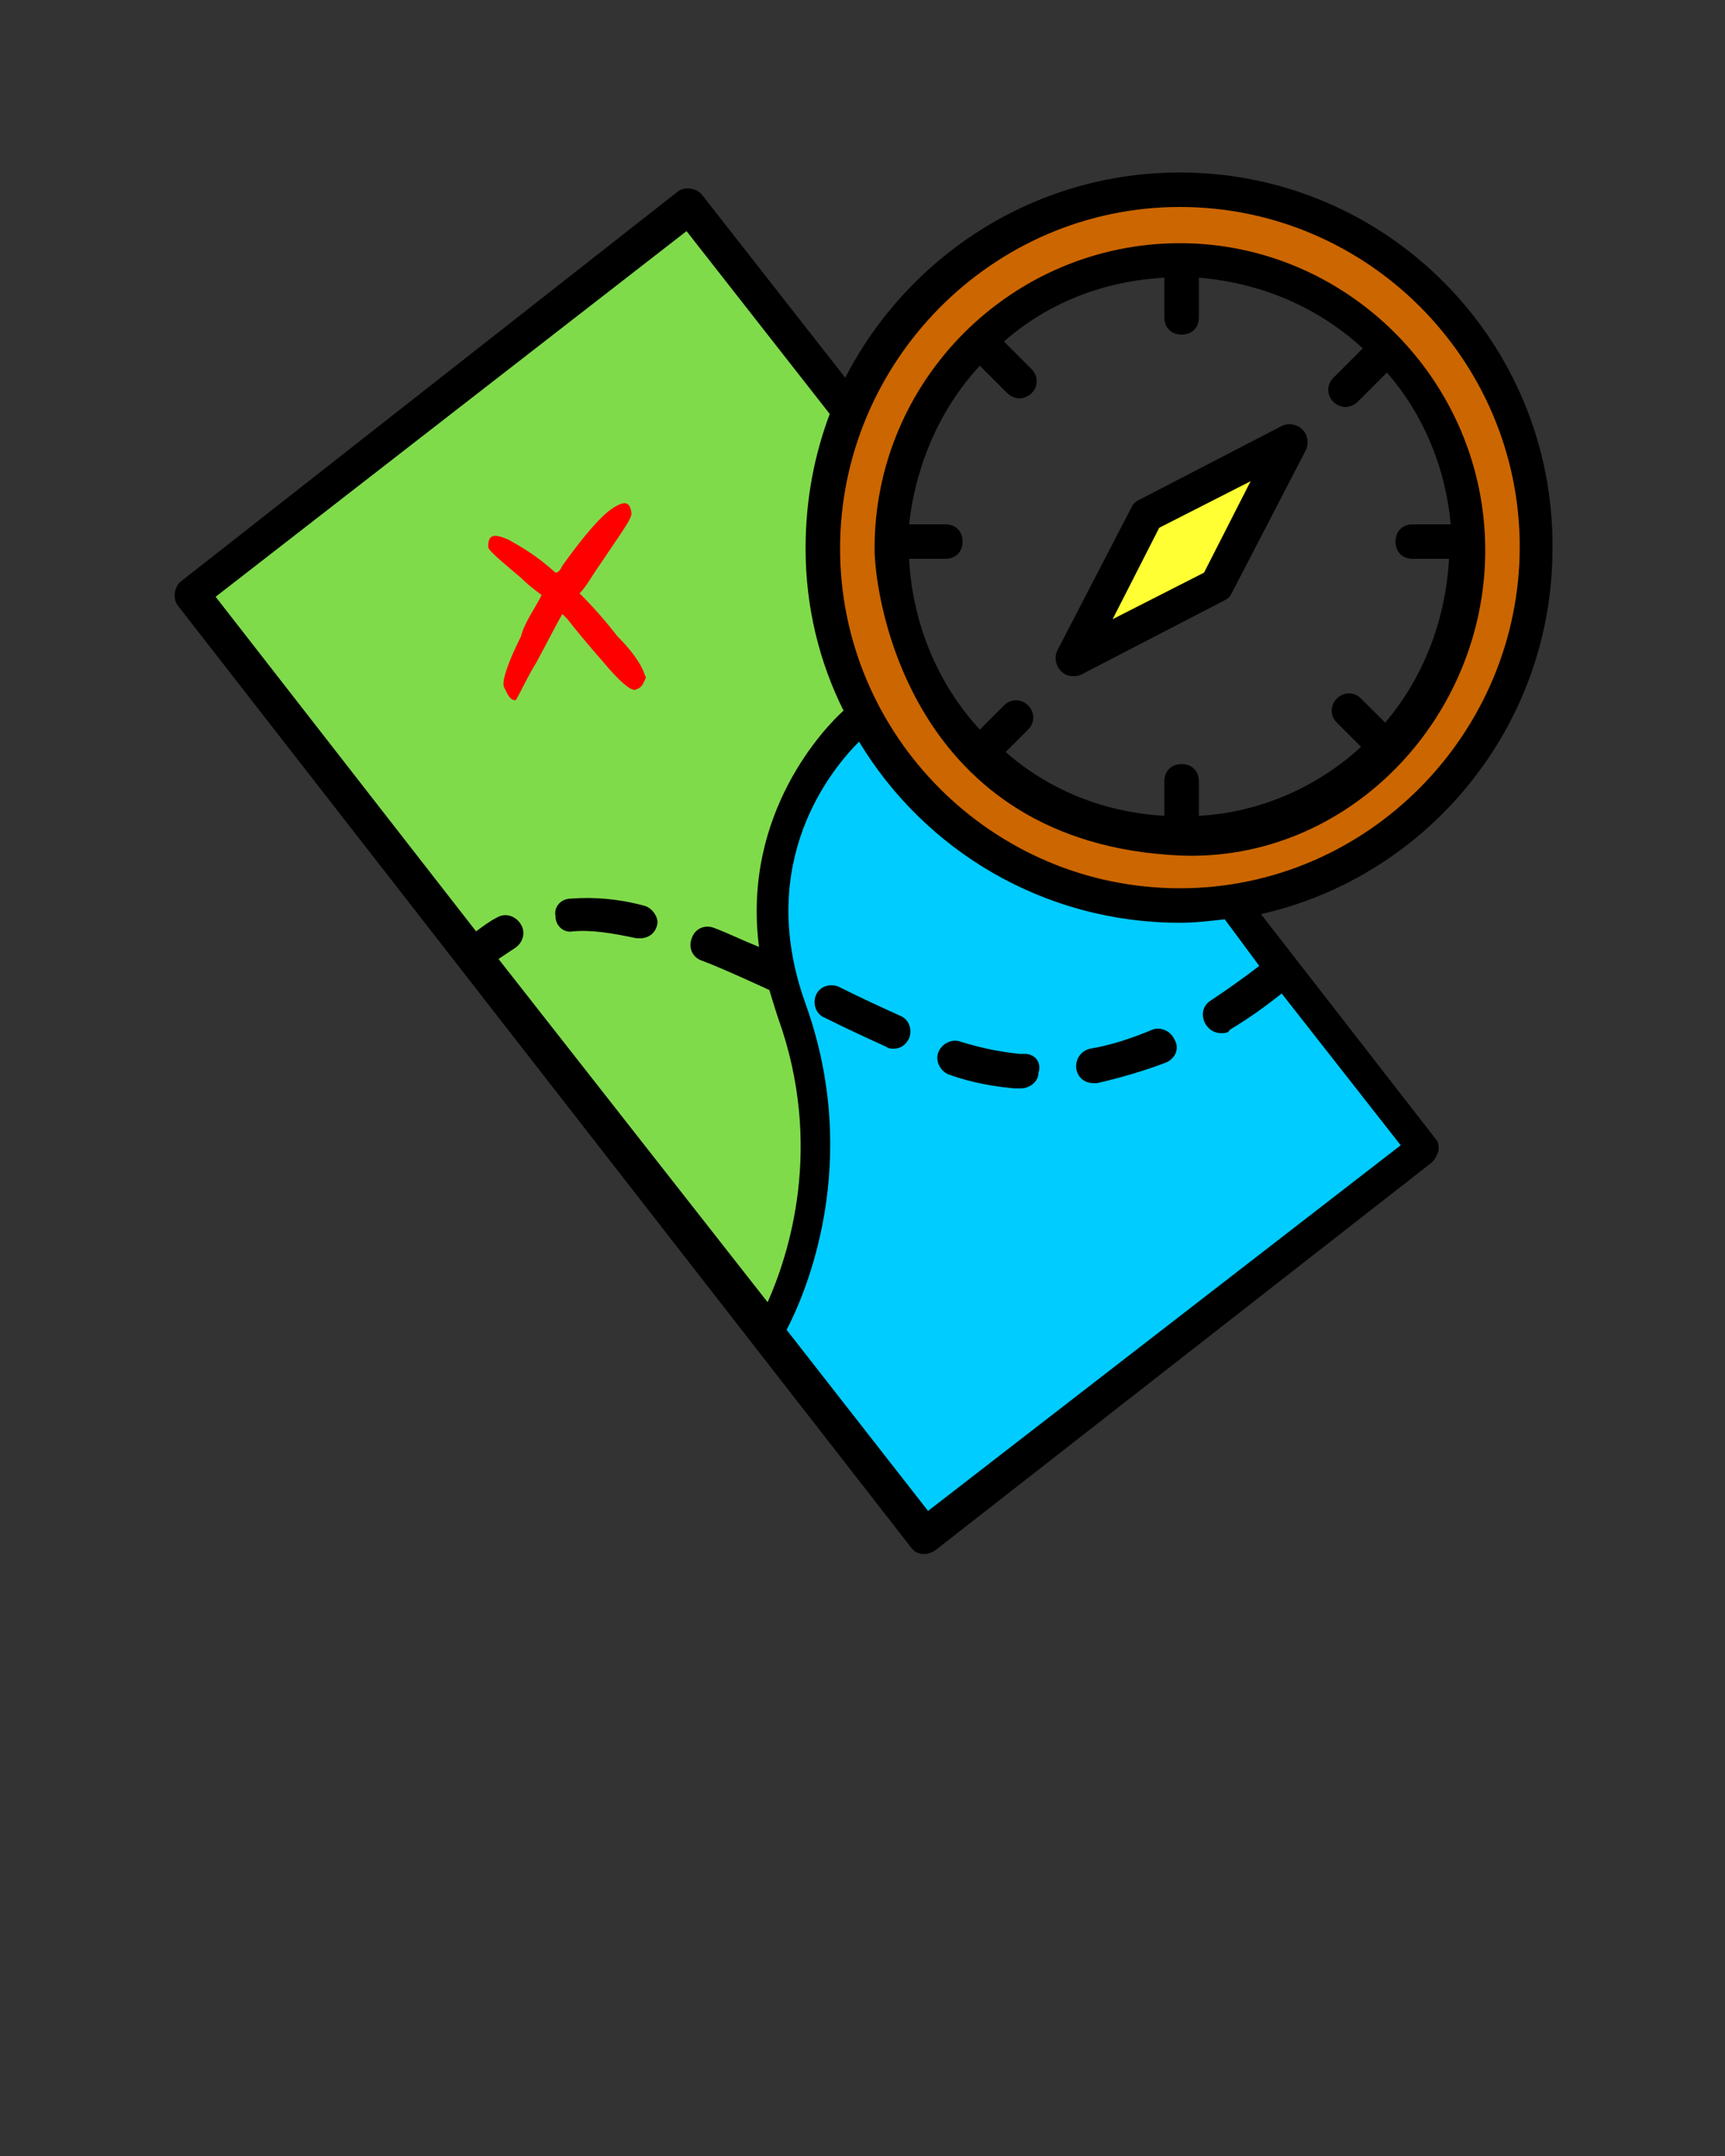 <?xml version="1.0" encoding="utf-8"?>
<!-- Generator: Adobe Illustrator 23.1.0, SVG Export Plug-In . SVG Version: 6.00 Build 0)  -->
<svg version="1.1" id="Calque_1" xmlns="http://www.w3.org/2000/svg" xmlns:xlink="http://www.w3.org/1999/xlink" x="0px" y="0px"
	 viewBox="0 0 100 125" style="enable-background:new 0 0 100 125;" xml:space="preserve">
<rect x="0" y="0" width="100" height="125" fill="#333333" stroke="none"/>
<style type="text/css">
	.st0{fill:#CC6600;}
	.st1{fill:#00CCFF;}
	.st2{fill:#80DB4B;}
	.st3{fill:#FFFF33;}
	.st4{fill:#FF0000;}
</style>
<g id="intern">
	<path id="i_x5F_compass_x5F_out" class="st0" d="M68.1,11.4c-12.1,0-20.7,9.2-20.7,20.2s9.7,20.9,20.6,20.9s20.5-9.3,20.5-20.2
		S81.5,11.4,68.1,11.4z M68.7,48.9c-13,0.7-17.7-12.1-17.5-17.1c0.4-9.4,7.3-16.7,17-16.7c9.7,0,16.5,6.7,16.5,16.8
		C84.6,41.8,75.9,48.5,68.7,48.9z"/>
	<path id="i_x5F_bot_x5F_map" class="st1" d="M71.3,52.5c-6.6,1.6-17.7-3.8-21.5-10.1c-1.5,1.5-6.6,4.9-3.9,15.8
		c3.3,9.2,0.2,16.9-0.9,19l8.6,11.2l28.3-22C81.9,66.5,81.5,65.6,71.3,52.5z"/>
	<path id="i_x5F_upper_x5F_map" class="st2" d="M44.5,55.7c-0.7-3.2,1.6-11.8,4.6-14.1c0.3-0.2-2.1-5.3-2.1-8.7
		c0-2.8,0.6-6.4,1.5-8.9l-8.7-11.1L11.4,34.8l32.7,42C49.5,67.5,45.1,58.3,44.5,55.7z"/>
	<polygon id="i_x5F_compass_x5F_pike" class="st3" points="64.2,36.2 69.9,33.3 72.8,27.6 67.1,30.4 	"/>
</g>
<path id="cross" class="st4" d="M33.6,34.4c0.4-0.4,0.7-1,1.2-1.7c1.2-1.8,1.9-2.7,1.8-3c-0.1-0.7-0.5-0.7-1.4,0
	c-0.7,0.6-1.6,1.7-2.6,3.1c-0.1,0.2-0.2,0.4-0.4,0.4c-1.1-1-2-1.5-2.7-1.9c-0.9-0.4-1.2-0.3-1.2,0.4c0,0.2,0.6,0.7,1.9,1.8
	c0.4,0.4,0.8,0.7,1.2,1c-0.4,0.8-1,1.6-1.2,2.4c-0.7,1.4-1.1,2.5-1,2.9c0,0,0.1,0.2,0.2,0.4c0.2,0.4,0.4,0.4,0.5,0.4
	c0.4-0.7,0.7-1.4,1.2-2.2c0.7-1.3,1.2-2.3,1.5-2.8c0.1,0.1,0.2,0.2,0.3,0.3c0,0,0.6,0.8,2,2.4c1,1.2,1.6,1.7,1.9,1.7
	c0.3-0.1,0.4-0.2,0.5-0.4s0.2-0.4,0.1-0.4c-0.1-0.4-0.5-1.2-1.6-2.3C35.1,36,34.4,35.2,33.6,34.4z"/>
<path d="M37.3,52.5c-1.5-0.4-2.9-0.5-4.2-0.4c-0.6,0-1,0.5-0.9,1c0,0.6,0.5,1,1,0.9c1.1-0.1,2.3,0.1,3.7,0.4c0.1,0,0.2,0,0.2,0
	c0.5,0,0.9-0.3,1-0.8C38.2,53.2,37.8,52.6,37.3,52.5z"/>
<path d="M59.4,61.1h-0.3c-1-0.1-2.1-0.3-3.4-0.7c-0.5-0.2-1.1,0.1-1.3,0.6s0.1,1.1,0.6,1.3c1.4,0.5,2.7,0.7,3.8,0.8h0.3
	c0,0,0,0,0.1,0c0.5,0,1-0.4,1-0.9C60.4,61.6,60,61.1,59.4,61.1z"/>
<path d="M52.2,58.9c-1.1-0.5-2.2-1-3.6-1.7c-0.5-0.2-1.1,0-1.3,0.5s0,1.1,0.5,1.3c1.4,0.7,2.5,1.2,3.6,1.7c0.1,0.1,0.3,0.1,0.4,0.1
	c0.4,0,0.7-0.2,0.9-0.6C52.9,59.7,52.7,59.1,52.2,58.9z"/>
<path d="M66.8,59.7c-1.2,0.5-2.4,0.9-3.6,1.1c-0.5,0.1-0.9,0.6-0.8,1.2c0.1,0.5,0.5,0.8,1,0.8c0.1,0,0.1,0,0.2,0
	c1.3-0.3,2.7-0.7,4-1.2c0.5-0.2,0.8-0.8,0.5-1.3C67.9,59.8,67.3,59.5,66.8,59.7z"/>
<path id="border" d="M68.4,10c-8.5,0-15.8,4.9-19.4,11.9l-8.3-10.6c-0.3-0.4-1-0.5-1.4-0.2L10.5,33.7c-0.4,0.3-0.5,1-0.2,1.4
	l42.5,54.6c0.2,0.3,0.5,0.4,0.8,0.4c0.2,0,0.4-0.1,0.6-0.2L83,67.4c0.2-0.2,0.3-0.4,0.4-0.7c0-0.3,0-0.5-0.2-0.7L73.1,53
	C82.8,50.8,90,42.1,90,31.8C90.1,19.8,80.4,10,68.4,10z M39.8,13.4L48.1,24c-0.9,2.4-1.4,5-1.4,7.8c0,3.4,0.8,6.6,2.2,9.4
	c-1,0.9-5.9,5.9-4.9,13.7c-1-0.4-1.8-0.8-2.6-1.1c-0.5-0.2-1.1,0-1.3,0.6c-0.2,0.5,0,1.1,0.6,1.3c1.1,0.4,3.9,1.7,3.9,1.7
	s0.3,1,0.5,1.6c2.7,7.5,0.6,13.8-0.6,16.5L28.9,55.6c0.3-0.2,0.6-0.4,0.9-0.6c0.5-0.3,0.7-0.9,0.4-1.4c-0.3-0.5-0.9-0.7-1.4-0.4
	c-0.4,0.2-0.8,0.5-1.2,0.8L12.5,34.6L39.8,13.4z M73,56c-0.9,0.7-1.9,1.4-2.8,2c-0.5,0.3-0.6,0.9-0.3,1.4c0.2,0.3,0.5,0.5,0.9,0.5
	c0.2,0,0.4,0,0.5-0.2c1-0.6,2-1.3,3-2.1l6.9,8.8L53.8,87.6l-8.2-10.5c1.1-2.1,4.4-9.7,1.1-18.9c-3-8.3,1.6-13.7,3.1-15.2
	c3.8,6.3,10.7,10.5,18.6,10.5c0.9,0,1.7-0.1,2.6-0.2L73,56z M68.4,51.5c-10.9,0-19.7-8.9-19.7-19.7S57.5,12,68.4,12
	s19.7,8.9,19.7,19.7S79.3,51.5,68.4,51.5z"/>
<path id="compass_x5F_intern" d="M68.4,14.1c-9.7,0-17.7,7.9-17.7,17.7c0,2.9,2.1,17.1,17.7,17.8c9.7,0.4,17.7-7.9,17.7-17.7
	S78.1,14.1,68.4,14.1z M56.8,21.2l1.6,1.6c0.2,0.2,0.5,0.3,0.7,0.3s0.5-0.1,0.7-0.3c0.4-0.4,0.4-1,0-1.4l-1.6-1.6
	c2.5-2.2,5.7-3.5,9.3-3.7v2.3c0,0.6,0.4,1,1,1s1-0.4,1-1v-2.3c3.6,0.3,6.9,1.7,9.5,4.1l-1.7,1.7c-0.4,0.4-0.4,1,0,1.4
	c0.2,0.2,0.5,0.3,0.7,0.3s0.5-0.1,0.7-0.3l1.7-1.7c2.1,2.4,3.4,5.5,3.7,8.8h-2.2c-0.6,0-1,0.4-1,1c0,0.6,0.4,1,1,1H84
	c-0.2,3.6-1.5,6.9-3.7,9.5l-1.4-1.4c-0.4-0.4-1-0.4-1.4,0s-0.4,1,0,1.4l1.4,1.4c-2.5,2.3-5.8,3.8-9.4,4v-2c0-0.6-0.4-1-1-1
	s-1,0.4-1,1v2c-3.5-0.2-6.7-1.5-9.2-3.7l1.3-1.3c0.4-0.4,0.4-1,0-1.4s-1-0.4-1.4,0l-1.4,1.4c-2.4-2.6-3.9-6.1-4.1-9.9h2.1
	c0.6,0,1-0.4,1-1s-0.4-1-1-1h-2.1C53.1,26.9,54.5,23.7,56.8,21.2z"/>
<path id="compass_x5F_pike_1_" d="M62.2,39.2c0.2,0,0.3,0,0.5-0.1l8.3-4.3c0.2-0.1,0.3-0.2,0.4-0.4l4.3-8.3c0.2-0.4,0.1-0.9-0.2-1.2
	c-0.3-0.3-0.8-0.4-1.2-0.2L66,29c-0.2,0.1-0.3,0.2-0.4,0.4l-4.3,8.3c-0.2,0.4-0.1,0.9,0.2,1.2C61.7,39.1,61.9,39.2,62.2,39.2z
	 M67.2,30.6l5.3-2.7l-2.7,5.3l-5.3,2.7L67.2,30.6z"/>
</svg>

